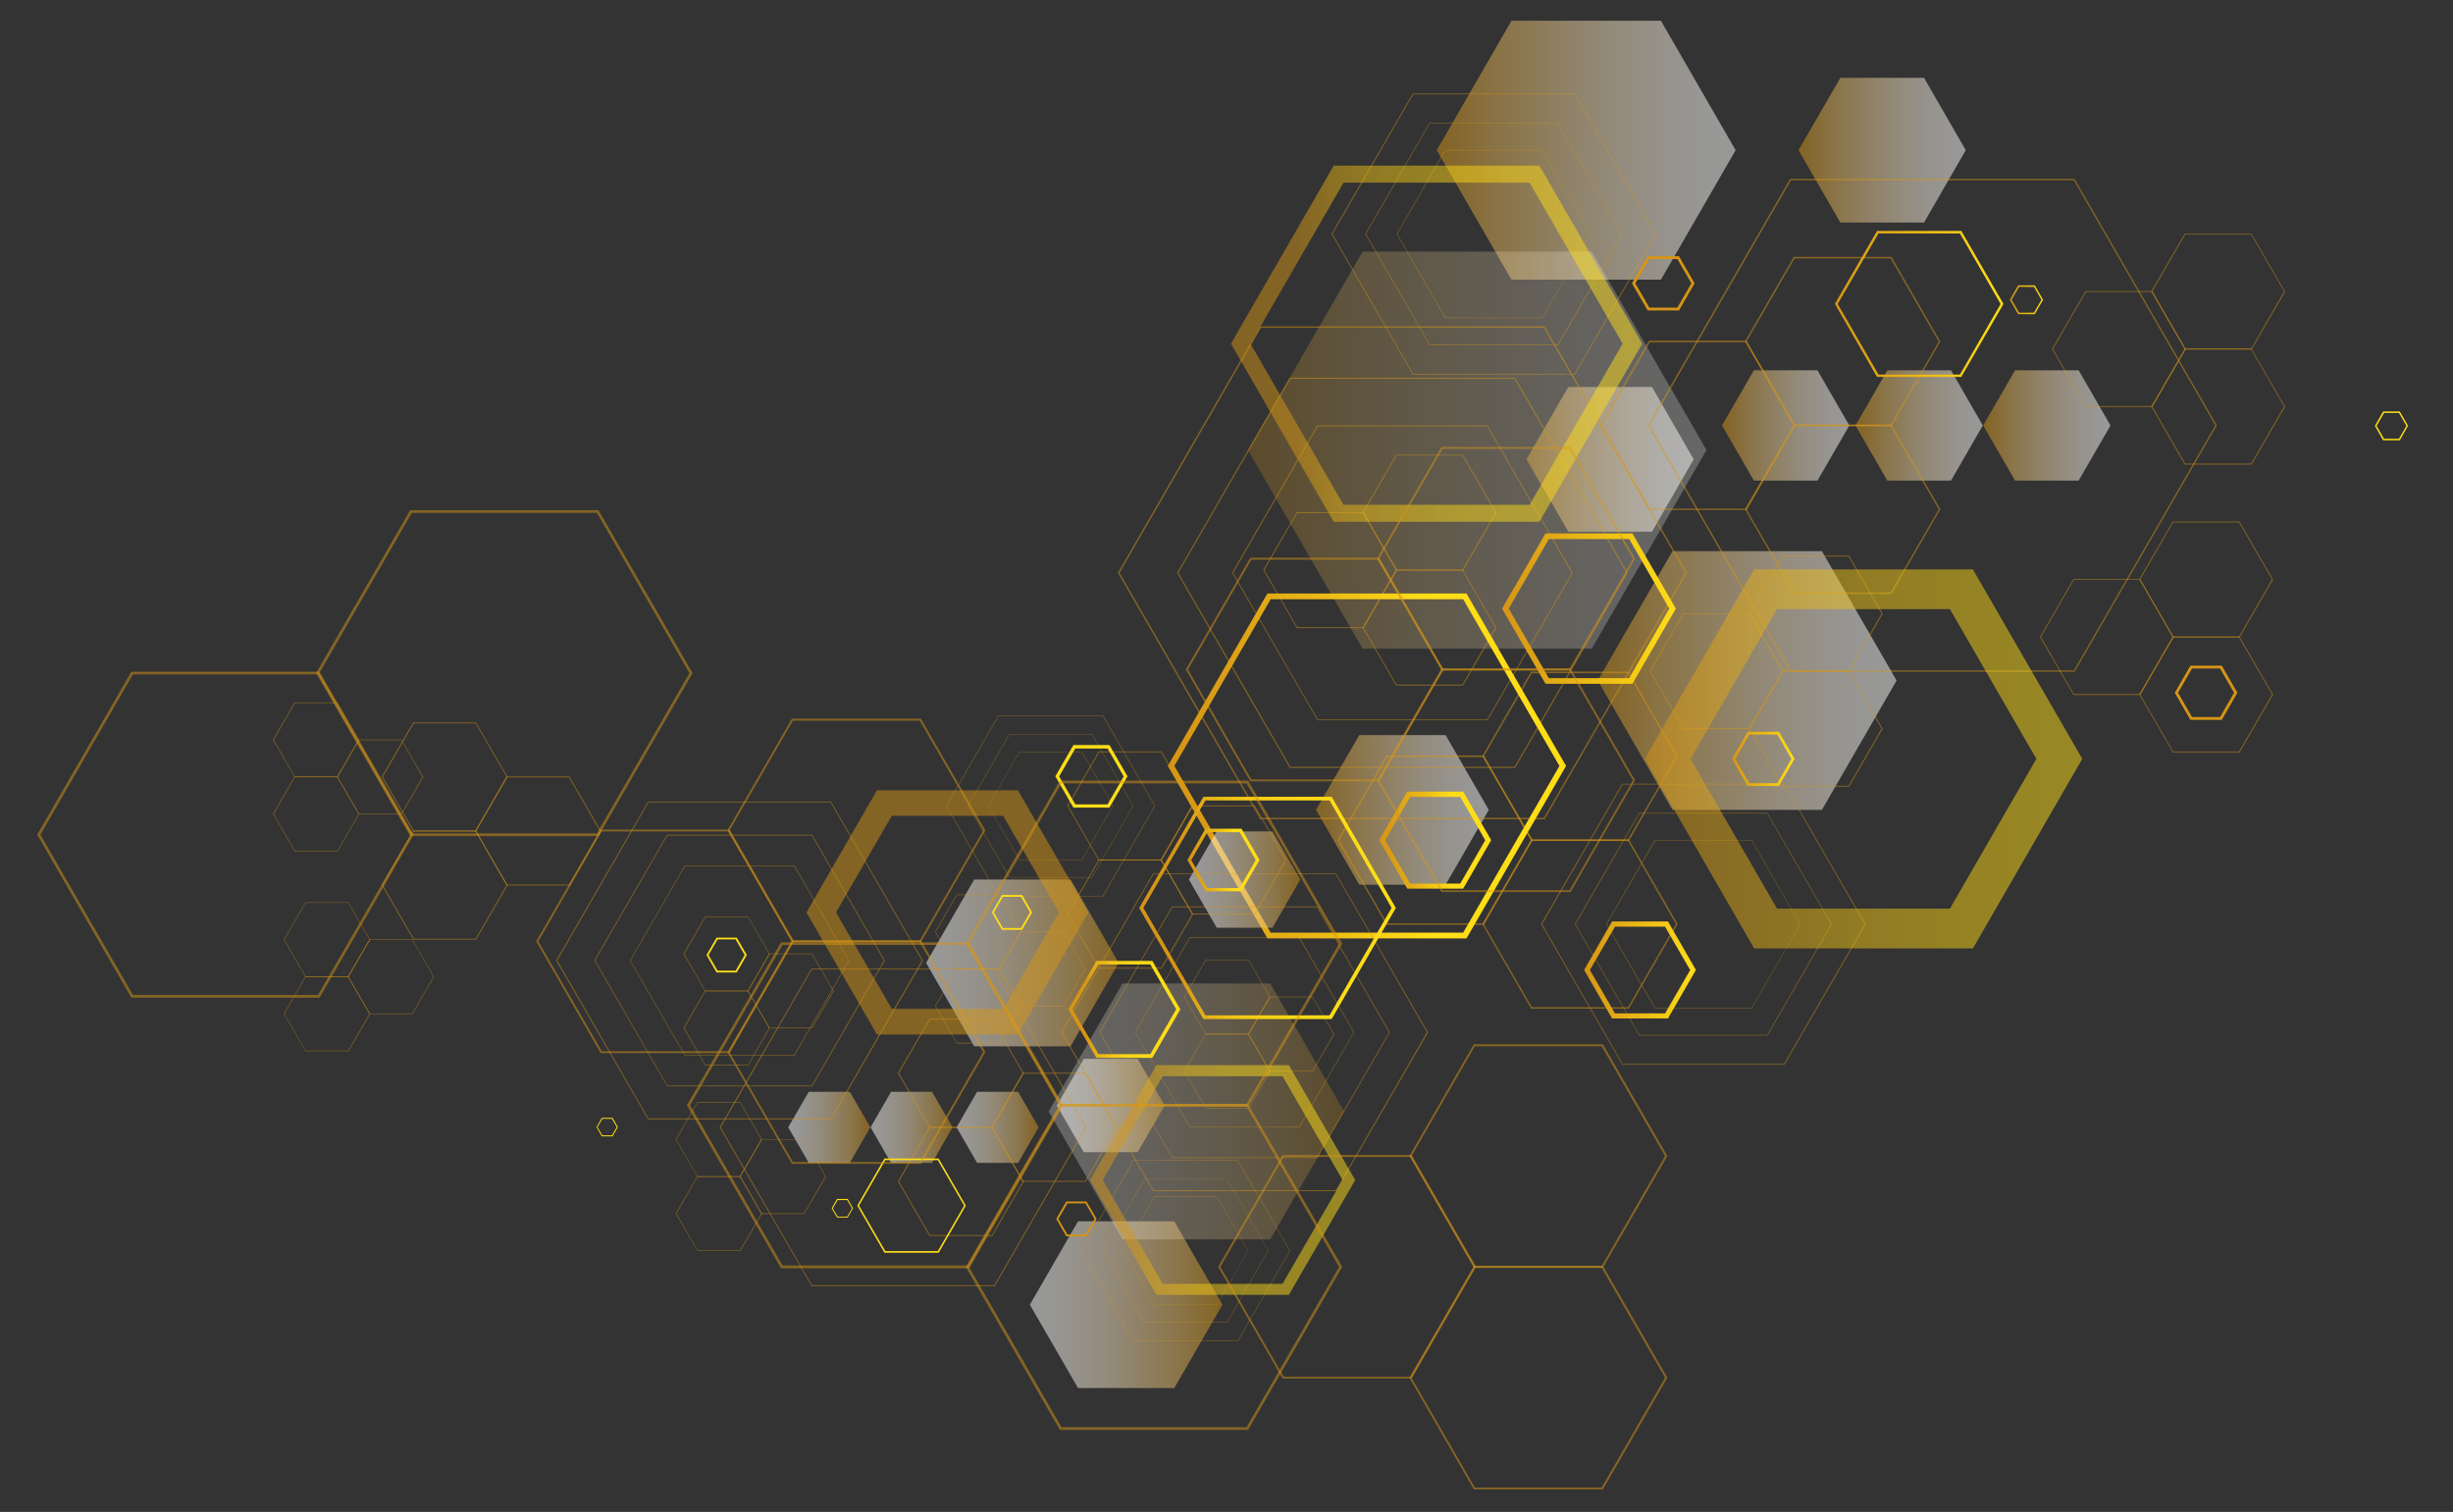 <?xml version="1.0" encoding="UTF-8" standalone="no"?>
<svg
   version="1.1"
   viewBox="0 0 243.36 150"
   id="svg352"
   xmlns:xlink="http://www.w3.org/1999/xlink"
   xmlns="http://www.w3.org/2000/svg"
   xmlns:svg="http://www.w3.org/2000/svg">
  <rect x="0" y="0" width="243.36" height="150" fill="#333333" stroke="none"/>
  <!-- Generator: Adobe Illustrator 29.0.0, SVG Export Plug-In . SVG Version: 2.1.0 Build 186)  -->
  <defs
     id="defs34">
    <style
       id="style1">
      .st0 {
        fill: url(#linear-gradient9);
      }

      .st1 {
        fill: url(#linear-gradient60);
      }

      .st2 {
        fill: url(#linear-gradient39);
      }

      .st3 {
        fill: url(#linear-gradient40);
      }

      .st4 {
        fill: url(#linear-gradient41);
      }

      .st5 {
        fill: url(#linear-gradient42);
      }

      .st6 {
        fill: url(#linear-gradient46);
      }

      .st7 {
        fill: url(#linear-gradient43);
      }

      .st8 {
        fill: url(#linear-gradient44);
      }

      .st9 {
        fill: url(#linear-gradient47);
      }

      .st10 {
        fill: url(#linear-gradient45);
      }

      .st11 {
        fill: url(#linear-gradient59);
      }

      .st12 {
        fill: url(#linear-gradient57);
      }

      .st13 {
        fill: url(#linear-gradient58);
      }

      .st14 {
        fill: url(#linear-gradient28);
      }

      .st15 {
        fill: url(#linear-gradient29);
      }

      .st16 {
        fill: url(#linear-gradient13);
      }

      .st17 {
        fill: url(#linear-gradient12);
      }

      .st18 {
        fill: url(#linear-gradient15);
      }

      .st19 {
        fill: url(#linear-gradient16);
      }

      .st20 {
        fill: url(#linear-gradient11);
      }

      .st21 {
        fill: url(#linear-gradient10);
      }

      .st22 {
        fill: url(#linear-gradient17);
      }

      .st23 {
        fill: url(#linear-gradient14);
      }

      .st24 {
        fill: url(#linear-gradient27);
      }

      .st25 {
        fill: url(#linear-gradient26);
      }

      .st26 {
        fill: #ffde17;
      }

      .st27 {
        isolation: isolate;
      }

      .st28 {
        fill: url(#linear-gradient31);
      }

      .st28, .st29, .st30, .st31, .st32, .st33, .st34, .st35, .st36, .st37, .st38, .st39, .st40, .st41, .st42, .st43, .st44, .st45, .st46, .st47, .st48, .st49, .st50, .st51, .st52, .st53, .st54, .st55, .st56, .st57, .st58, .st59, .st60, .st61, .st62, .st63 {
        mix-blend-mode: multiply;
      }

      .st28, .st29, .st30, .st31, .st32, .st33, .st34, .st35, .st36, .st37, .st38, .st39, .st40, .st41, .st42, .st43, .st44, .st45, .st46, .st47, .st48, .st49, .st50, .st55, .st56, .st57, .st58, .st59, .st60, .st61, .st64, .st63 {
        opacity: .5;
      }

      .st29 {
        fill: url(#linear-gradient30);
      }

      .st30 {
        fill: url(#linear-gradient49);
      }

      .st31 {
        fill: url(#linear-gradient48);
      }

      .st32 {
        fill: url(#linear-gradient35);
      }

      .st33 {
        fill: url(#linear-gradient36);
      }

      .st34 {
        fill: url(#linear-gradient33);
      }

      .st35 {
        fill: url(#linear-gradient37);
      }

      .st36 {
        fill: url(#linear-gradient34);
      }

      .st37 {
        fill: url(#linear-gradient32);
      }

      .st38 {
        fill: url(#linear-gradient18);
      }

      .st39 {
        fill: url(#linear-gradient24);
      }

      .st40 {
        fill: url(#linear-gradient23);
      }

      .st41 {
        fill: url(#linear-gradient22);
      }

      .st42 {
        fill: url(#linear-gradient19);
      }

      .st43 {
        fill: url(#linear-gradient20);
      }

      .st44 {
        fill: url(#linear-gradient21);
      }

      .st45 {
        fill: url(#linear-gradient54);
      }

      .st46 {
        fill: url(#linear-gradient53);
      }

      .st47 {
        fill: url(#linear-gradient50);
      }

      .st48 {
        fill: url(#linear-gradient51);
      }

      .st49 {
        fill: url(#linear-gradient52);
      }

      .st50 {
        fill: url(#linear-gradient55);
      }

      .st51 {
        fill: url(#linear-gradient38);
      }

      .st51, .st52, .st53, .st54, .st62 {
        opacity: .25;
      }

      .st52 {
        fill: url(#linear-gradient61);
      }

      .st53 {
        fill: url(#linear-gradient25);
      }

      .st54 {
        fill: url(#linear-gradient56);
      }

      .st55 {
        fill: url(#linear-gradient1);
      }

      .st56 {
        fill: url(#linear-gradient2);
      }

      .st57 {
        fill: url(#linear-gradient7);
      }

      .st58 {
        fill: url(#linear-gradient5);
      }

      .st59 {
        fill: url(#linear-gradient4);
      }

      .st60 {
        fill: url(#linear-gradient3);
      }

      .st61 {
        fill: url(#linear-gradient6);
      }

      .st62 {
        fill: url(#linear-gradient8);
      }

      .st63 {
        fill: url(#linear-gradient);
      }

      .st65 {
        fill: #d69516;
      }
    </style>
    <linearGradient
       id="linear-gradient"
       x1="142.54"
       y1="14.9"
       x2="172.19"
       y2="14.9"
       gradientUnits="userSpaceOnUse">
      <stop
         offset="0"
         stop-color="#d69516"
         id="stop1" />
      <stop
         offset=".05"
         stop-color="#d89c26"
         id="stop2" />
      <stop
         offset=".25"
         stop-color="#e4ba67"
         id="stop3" />
      <stop
         offset=".44"
         stop-color="#edd29d"
         id="stop4" />
      <stop
         offset=".61"
         stop-color="#f5e5c7"
         id="stop5" />
      <stop
         offset=".77"
         stop-color="#faf3e6"
         id="stop6" />
      <stop
         offset=".9"
         stop-color="#fdfcf8"
         id="stop7" />
      <stop
         offset="1"
         stop-color="#fff"
         id="stop8" />
    </linearGradient>
    <linearGradient
       id="linear-gradient1"
       x1="158.51"
       y1="67.52"
       x2="188.16"
       y2="67.52"
       xlink:href="#linear-gradient" />
    <linearGradient
       id="linear-gradient2"
       x1="130.56"
       y1="80.35"
       x2="147.7"
       y2="80.35"
       xlink:href="#linear-gradient" />
    <linearGradient
       id="linear-gradient3"
       x1="178.43"
       y1="14.9"
       x2="195.02"
       y2="14.9"
       xlink:href="#linear-gradient" />
    <linearGradient
       id="linear-gradient4"
       x1="184.08"
       y1="42.21"
       x2="196.71"
       y2="42.21"
       xlink:href="#linear-gradient" />
    <linearGradient
       id="linear-gradient5"
       x1="196.75"
       y1="42.21"
       x2="209.38"
       y2="42.21"
       xlink:href="#linear-gradient" />
    <linearGradient
       id="linear-gradient6"
       x1="170.84"
       y1="42.21"
       x2="183.47"
       y2="42.21"
       xlink:href="#linear-gradient" />
    <linearGradient
       id="linear-gradient7"
       x1="151.44"
       y1="45.57"
       x2="168.03"
       y2="45.57"
       xlink:href="#linear-gradient" />
    <linearGradient
       id="linear-gradient8"
       x1="123.81"
       y1="44.65"
       x2="169.3"
       y2="44.65"
       xlink:href="#linear-gradient" />
    <linearGradient
       id="linear-gradient9"
       x1="149.03"
       y1="60.37"
       x2="166.27"
       y2="60.37"
       gradientUnits="userSpaceOnUse">
      <stop
         offset="0"
         stop-color="#d69516"
         id="stop9" />
      <stop
         offset=".79"
         stop-color="#f6ce16"
         id="stop10" />
      <stop
         offset="1"
         stop-color="#ffde17"
         id="stop11" />
    </linearGradient>
    <linearGradient
       id="linear-gradient10"
       x1="163.17"
       y1="75.29"
       x2="206.58"
       y2="75.29"
       gradientUnits="userSpaceOnUse">
      <stop
         offset="0"
         stop-color="#d69516"
         id="stop12" />
      <stop
         offset=".17"
         stop-color="#e0a716"
         id="stop13" />
      <stop
         offset=".51"
         stop-color="#f0c516"
         id="stop14" />
      <stop
         offset=".8"
         stop-color="#fbd716"
         id="stop15" />
      <stop
         offset="1"
         stop-color="#ffde17"
         id="stop16" />
    </linearGradient>
    <linearGradient
       id="linear-gradient11"
       x1="122.11"
       y1="34.1"
       x2="162.92"
       y2="34.1"
       gradientUnits="userSpaceOnUse">
      <stop
         offset=".16"
         stop-color="#d69516"
         id="stop17" />
      <stop
         offset=".18"
         stop-color="#d99c16"
         id="stop18" />
      <stop
         offset=".27"
         stop-color="#e7b416"
         id="stop19" />
      <stop
         offset=".38"
         stop-color="#f2c616"
         id="stop20" />
      <stop
         offset=".51"
         stop-color="#f9d416"
         id="stop21" />
      <stop
         offset=".67"
         stop-color="#fddb16"
         id="stop22" />
      <stop
         offset="1"
         stop-color="#ffde17"
         id="stop23" />
    </linearGradient>
    <linearGradient
       id="linear-gradient12"
       x1="115.86"
       y1="75.99"
       x2="155.37"
       y2="75.99"
       gradientUnits="userSpaceOnUse">
      <stop
         offset="0"
         stop-color="#d69516"
         id="stop24" />
      <stop
         offset=".14"
         stop-color="#db9e16"
         id="stop25" />
      <stop
         offset=".37"
         stop-color="#e9b716"
         id="stop26" />
      <stop
         offset=".65"
         stop-color="#ffde17"
         id="stop27" />
    </linearGradient>
    <linearGradient
       id="linear-gradient13"
       x1="182.04"
       y1="30.16"
       x2="198.76"
       y2="30.16"
       xlink:href="#linear-gradient9" />
    <linearGradient
       id="linear-gradient14"
       x1="171.83"
       y1="75.29"
       x2="178.04"
       y2="75.29"
       xlink:href="#linear-gradient9" />
    <linearGradient
       id="linear-gradient15"
       x1="199.4"
       y1="29.74"
       x2="202.69"
       y2="29.74"
       xlink:href="#linear-gradient9" />
    <linearGradient
       id="linear-gradient16"
       x1="136.83"
       y1="83.36"
       x2="147.93"
       y2="83.36"
       xlink:href="#linear-gradient12" />
    <linearGradient
       id="linear-gradient17"
       x1="157.15"
       y1="96.24"
       x2="168.26"
       y2="96.24"
       xlink:href="#linear-gradient9" />
    <linearGradient
       id="linear-gradient18"
       x1="205.46"
       y1="71.31"
       x2="224.57"
       y2="71.31"
       gradientTransform="translate(326.74 200.75) rotate(-180)"
       xlink:href="#linear-gradient" />
    <linearGradient
       id="linear-gradient19"
       x1="215.76"
       y1="105.22"
       x2="234.86"
       y2="105.22"
       gradientTransform="translate(326.74 200.75) rotate(-180)"
       xlink:href="#linear-gradient" />
    <linearGradient
       id="linear-gradient20"
       x1="197.74"
       y1="113.49"
       x2="208.79"
       y2="113.49"
       gradientTransform="translate(326.74 200.75) rotate(-180)"
       xlink:href="#linear-gradient" />
    <linearGradient
       id="linear-gradient21"
       x1="232.23"
       y1="88.91"
       x2="240.37"
       y2="88.91"
       gradientTransform="translate(326.74 200.75) rotate(-180)"
       xlink:href="#linear-gradient" />
    <linearGradient
       id="linear-gradient22"
       x1="240.4"
       y1="88.91"
       x2="248.54"
       y2="88.91"
       gradientTransform="translate(326.74 200.75) rotate(-180)"
       xlink:href="#linear-gradient" />
    <linearGradient
       id="linear-gradient23"
       x1="223.7"
       y1="88.91"
       x2="231.84"
       y2="88.91"
       gradientTransform="translate(326.74 200.75) rotate(-180)"
       xlink:href="#linear-gradient" />
    <linearGradient
       id="linear-gradient24"
       x1="211.2"
       y1="91.07"
       x2="221.89"
       y2="91.07"
       gradientTransform="translate(326.74 200.75) rotate(-180)"
       xlink:href="#linear-gradient" />
    <linearGradient
       id="linear-gradient25"
       x1="193.39"
       y1="90.48"
       x2="222.7"
       y2="90.48"
       gradientTransform="translate(326.74 200.75) rotate(-180)"
       xlink:href="#linear-gradient" />
    <linearGradient
       id="linear-gradient26"
       x1="105.99"
       y1="100.13"
       x2="117.1"
       y2="100.13"
       gradientUnits="userSpaceOnUse">
      <stop
         offset=".16"
         stop-color="#d69516"
         id="stop28" />
      <stop
         offset=".18"
         stop-color="#d99c16"
         id="stop29" />
      <stop
         offset=".27"
         stop-color="#e7b416"
         id="stop30" />
      <stop
         offset=".38"
         stop-color="#f2c616"
         id="stop31" />
      <stop
         offset=".51"
         stop-color="#f9d416"
         id="stop32" />
      <stop
         offset=".67"
         stop-color="#fddb16"
         id="stop33" />
      <stop
         offset="1"
         stop-color="#ffde17"
         id="stop34" />
    </linearGradient>
    <linearGradient
       id="linear-gradient27"
       x1="108.15"
       y1="117.07"
       x2="134.45"
       y2="117.07"
       xlink:href="#linear-gradient26" />
    <linearGradient
       id="linear-gradient28"
       x1="113.01"
       y1="90.07"
       x2="138.47"
       y2="90.07"
       xlink:href="#linear-gradient26" />
    <linearGradient
       id="linear-gradient29"
       x1="117.8"
       y1="85.32"
       x2="124.96"
       y2="85.32"
       xlink:href="#linear-gradient12" />
    <linearGradient
       id="linear-gradient30"
       x1="72.21"
       y1="-311.16"
       x2="101.86"
       y2="-311.16"
       xlink:href="#linear-gradient" />
    <linearGradient
       id="linear-gradient31"
       x1="88.19"
       y1="-258.55"
       x2="117.83"
       y2="-258.55"
       xlink:href="#linear-gradient" />
    <linearGradient
       id="linear-gradient32"
       x1="60.24"
       y1="-245.71"
       x2="77.38"
       y2="-245.71"
       xlink:href="#linear-gradient" />
    <linearGradient
       id="linear-gradient33"
       x1="108.11"
       y1="-311.16"
       x2="124.69"
       y2="-311.16"
       xlink:href="#linear-gradient" />
    <linearGradient
       id="linear-gradient34"
       x1="113.76"
       y1="-283.85"
       x2="126.39"
       y2="-283.85"
       xlink:href="#linear-gradient" />
    <linearGradient
       id="linear-gradient35"
       x1="126.42"
       y1="-283.85"
       x2="139.05"
       y2="-283.85"
       xlink:href="#linear-gradient" />
    <linearGradient
       id="linear-gradient36"
       x1="100.51"
       y1="-283.85"
       x2="113.14"
       y2="-283.85"
       xlink:href="#linear-gradient" />
    <linearGradient
       id="linear-gradient37"
       x1="81.11"
       y1="-280.49"
       x2="97.7"
       y2="-280.49"
       xlink:href="#linear-gradient" />
    <linearGradient
       id="linear-gradient38"
       x1="53.48"
       y1="-281.41"
       x2="98.97"
       y2="-281.41"
       xlink:href="#linear-gradient" />
    <linearGradient
       id="linear-gradient39"
       x1="78.7"
       y1="-265.69"
       x2="95.94"
       y2="-265.69"
       xlink:href="#linear-gradient9" />
    <linearGradient
       id="linear-gradient40"
       x1="92.84"
       y1="-250.77"
       x2="136.25"
       y2="-250.77"
       xlink:href="#linear-gradient10" />
    <linearGradient
       id="linear-gradient41"
       x1="51.78"
       y1="-291.96"
       x2="92.59"
       y2="-291.96"
       xlink:href="#linear-gradient11" />
    <linearGradient
       id="linear-gradient42"
       x1="45.53"
       y1="-250.07"
       x2="85.04"
       y2="-250.07"
       xlink:href="#linear-gradient12" />
    <linearGradient
       id="linear-gradient43"
       x1="111.71"
       y1="-295.91"
       x2="128.43"
       y2="-295.91"
       xlink:href="#linear-gradient9" />
    <linearGradient
       id="linear-gradient44"
       x1="101.5"
       y1="-250.77"
       x2="107.71"
       y2="-250.77"
       xlink:href="#linear-gradient9" />
    <linearGradient
       id="linear-gradient45"
       x1="129.07"
       y1="-296.32"
       x2="132.37"
       y2="-296.32"
       xlink:href="#linear-gradient9" />
    <linearGradient
       id="linear-gradient46"
       x1="66.5"
       y1="-242.71"
       x2="77.61"
       y2="-242.71"
       xlink:href="#linear-gradient12" />
    <linearGradient
       id="linear-gradient47"
       x1="86.83"
       y1="-229.83"
       x2="97.93"
       y2="-229.83"
       xlink:href="#linear-gradient9" />
    <linearGradient
       id="linear-gradient48"
       x1="275.79"
       y1="397.37"
       x2="294.9"
       y2="397.37"
       gradientTransform="translate(326.74 200.75) rotate(-180)"
       xlink:href="#linear-gradient" />
    <linearGradient
       id="linear-gradient49"
       x1="286.08"
       y1="431.28"
       x2="305.19"
       y2="431.28"
       gradientTransform="translate(326.74 200.75) rotate(-180)"
       xlink:href="#linear-gradient" />
    <linearGradient
       id="linear-gradient50"
       x1="268.07"
       y1="439.55"
       x2="279.12"
       y2="439.55"
       gradientTransform="translate(326.74 200.75) rotate(-180)"
       xlink:href="#linear-gradient" />
    <linearGradient
       id="linear-gradient51"
       x1="298.92"
       y1="397.37"
       x2="309.61"
       y2="397.37"
       gradientTransform="translate(326.74 200.75) rotate(-180)"
       xlink:href="#linear-gradient" />
    <linearGradient
       id="linear-gradient52"
       x1="302.56"
       y1="414.97"
       x2="310.7"
       y2="414.97"
       gradientTransform="translate(326.74 200.75) rotate(-180)"
       xlink:href="#linear-gradient" />
    <linearGradient
       id="linear-gradient53"
       x1="310.73"
       y1="414.97"
       x2="318.87"
       y2="414.97"
       gradientTransform="translate(326.74 200.75) rotate(-180)"
       xlink:href="#linear-gradient" />
    <linearGradient
       id="linear-gradient54"
       x1="294.03"
       y1="414.97"
       x2="302.17"
       y2="414.97"
       gradientTransform="translate(326.74 200.75) rotate(-180)"
       xlink:href="#linear-gradient" />
    <linearGradient
       id="linear-gradient55"
       x1="281.53"
       y1="417.14"
       x2="292.22"
       y2="417.14"
       gradientTransform="translate(326.74 200.75) rotate(-180)"
       xlink:href="#linear-gradient" />
    <linearGradient
       id="linear-gradient56"
       x1="263.71"
       y1="416.55"
       x2="293.03"
       y2="416.55"
       gradientTransform="translate(326.74 200.75) rotate(-180)"
       xlink:href="#linear-gradient" />
    <linearGradient
       id="linear-gradient57"
       x1="35.66"
       y1="-225.93"
       x2="46.77"
       y2="-225.93"
       xlink:href="#linear-gradient11" />
    <linearGradient
       id="linear-gradient58"
       x1="37.82"
       y1="-208.99"
       x2="64.12"
       y2="-208.99"
       xlink:href="#linear-gradient11" />
    <linearGradient
       id="linear-gradient59"
       x1="42.68"
       y1="-235.99"
       x2="68.15"
       y2="-235.99"
       xlink:href="#linear-gradient11" />
    <linearGradient
       id="linear-gradient60"
       x1="47.47"
       y1="-240.74"
       x2="54.63"
       y2="-240.74"
       xlink:href="#linear-gradient12" />
    <linearGradient
       id="linear-gradient61"
       x1="118.44"
       y1="-219.62"
       x2="148.09"
       y2="-219.62"
       xlink:href="#linear-gradient" />
  </defs>
  <g
     class="st27"
     id="g352">
    <g
       id="Layer_1">
      <g
         id="g182">
        <g
           id="g89">
          <polygon
             class="st63"
             points="149.95 27.74 142.54 14.9 149.95 2.06 164.78 2.06 172.19 14.9 164.78 27.74 149.95 27.74"
             id="polygon34" />
          <polygon
             class="st55"
             points="165.93 80.35 158.51 67.51 165.93 54.68 180.75 54.68 188.16 67.51 180.75 80.35 165.93 80.35"
             id="polygon35" />
          <polygon
             class="st56"
             points="134.85 87.77 130.56 80.35 134.85 72.93 143.42 72.93 147.7 80.35 143.42 87.77 134.85 87.77"
             id="polygon36" />
          <polygon
             class="st60"
             points="182.58 22.08 178.43 14.9 182.58 7.72 190.88 7.72 195.02 14.9 190.88 22.08 182.58 22.08"
             id="polygon37" />
          <polygon
             class="st59"
             points="187.24 47.68 184.08 42.21 187.24 36.74 193.56 36.74 196.71 42.21 193.56 47.68 187.24 47.68"
             id="polygon38" />
          <polygon
             class="st58"
             points="199.91 47.68 196.75 42.21 199.91 36.74 206.22 36.74 209.38 42.21 206.22 47.68 199.91 47.68"
             id="polygon39" />
          <polygon
             class="st61"
             points="174 47.68 170.84 42.21 174 36.74 180.31 36.74 183.47 42.21 180.31 47.68 174 47.68"
             id="polygon40" />
          <polygon
             class="st57"
             points="155.59 52.75 151.44 45.57 155.59 38.39 163.89 38.39 168.03 45.57 163.89 52.75 155.59 52.75"
             id="polygon41" />
          <polygon
             class="st62"
             points="135.18 64.35 123.81 44.65 135.18 24.96 157.92 24.96 169.3 44.65 157.92 64.35 135.18 64.35"
             id="polygon42" />
          <g
             class="st64"
             id="g42">
            <path
               class="st65"
               d="M205.82,66.65h-28.23l-.02-.04-14.09-24.41.02-.04,14.09-24.41h28.23l.02.04,14.09,24.41-.02.04-14.09,24.41ZM177.68,66.51h28.07l14.03-24.31-14.03-24.31h-28.07l-14.03,24.31,14.03,24.31Z"
               id="path42" />
          </g>
          <g
             id="g46">
            <g
               class="st64"
               id="g43">
              <path
                 class="st65"
                 d="M153.25,81.28h-28.23l-.02-.04-14.09-24.41.02-.04,14.09-24.41h28.23l.02.04,14.09,24.41-.02.04-14.09,24.41ZM125.1,81.14h28.07l14.03-24.31-14.03-24.31h-28.07l-14.03,24.31,14.03,24.31Z"
                 id="path43" />
            </g>
            <g
               class="st64"
               id="g44">
              <path
                 class="st65"
                 d="M150.31,76.19h-22.35l-.02-.03-11.16-19.33.02-.03,11.16-19.33h22.35l.02.03,11.16,19.33-.02.03-11.16,19.33ZM128.02,76.08h22.23l11.11-19.25-11.11-19.25h-22.23l-11.11,19.25,11.11,19.25Z"
                 id="path44" />
            </g>
            <g
               class="st64"
               id="g45">
              <path
                 class="st65"
                 d="M147.58,71.46h-16.89v-.02s-8.45-14.61-8.45-14.61v-.02s8.45-14.61,8.45-14.61h16.89v.02s8.45,14.61,8.45,14.61v.02s-8.45,14.61-8.45,14.61ZM130.74,71.38h16.79l8.4-14.54-8.4-14.54h-16.79l-8.4,14.54,8.4,14.54Z"
                 id="path45" />
            </g>
          </g>
          <g
             id="g50">
            <g
               class="st64"
               id="g47">
              <path
                 class="st65"
                 d="M177.04,105.63h-16.1v-.02s-8.05-13.92-8.05-13.92v-.02s8.05-13.92,8.05-13.92h16.1v.02s8.05,13.92,8.05,13.92v.02s-8.05,13.92-8.05,13.92ZM160.99,105.55h16l8-13.86-8-13.86h-16l-8,13.86,8,13.86Z"
                 id="path46" />
            </g>
            <g
               class="st64"
               id="g48">
              <path
                 class="st65"
                 d="M175.36,102.73h-12.75v-.02s-6.37-11.02-6.37-11.02v-.02s6.37-11.02,6.37-11.02h12.75v.02s6.37,11.02,6.37,11.02v.02s-6.37,11.02-6.37,11.02ZM162.65,102.67h12.67l6.34-10.98-6.34-10.98h-12.67l-6.34,10.98,6.34,10.98Z"
                 id="path47" />
            </g>
            <g
               class="st64"
               id="g49">
              <path
                 class="st65"
                 d="M173.8,100.03h-9.64s-4.81-8.34-4.81-8.34h0s4.81-8.34,4.81-8.34h9.64s4.81,8.34,4.81,8.34h0s-4.81,8.34-4.81,8.34ZM164.2,99.98h9.58l4.79-8.29-4.79-8.29h-9.58l-4.79,8.29,4.79,8.29Z"
                 id="path48" />
            </g>
          </g>
          <g
             id="g54">
            <g
               class="st64"
               id="g51">
              <path
                 class="st65"
                 d="M156.25,37.16h-16.1v-.02s-8.05-13.92-8.05-13.92v-.02s8.05-13.92,8.05-13.92h16.1v.02s8.05,13.92,8.05,13.92v.02s-8.05,13.92-8.05,13.92ZM140.2,37.08h16l8-13.86-8-13.86h-16l-8,13.86,8,13.86Z"
                 id="path50" />
            </g>
            <g
               class="st64"
               id="g52">
              <path
                 class="st65"
                 d="M154.57,34.26h-12.75v-.02s-6.37-11.02-6.37-11.02v-.02s6.37-11.02,6.37-11.02h12.75v.02s6.37,11.02,6.37,11.02v.02s-6.37,11.02-6.37,11.02ZM141.86,34.19h12.67l6.34-10.98-6.34-10.98h-12.67l-6.34,10.98,6.34,10.98Z"
                 id="path51" />
            </g>
            <g
               class="st64"
               id="g53">
              <path
                 class="st65"
                 d="M153.01,31.56h-9.64s-4.81-8.34-4.81-8.34h0s4.81-8.34,4.81-8.34h9.64s4.81,8.34,4.81,8.34h0s-4.81,8.34-4.81,8.34ZM143.41,31.51h9.58l4.79-8.29-4.79-8.29h-9.58l-4.79,8.29,4.79,8.29Z"
                 id="path52" />
            </g>
          </g>
          <g
             id="g58">
            <g
               class="st64"
               id="g55">
              <path
                 class="st65"
                 d="M187.65,58.92h-9.69l-.02-.04-4.83-8.36.02-.04,4.83-8.36h9.69l.02.04,4.83,8.36-.02.04-4.83,8.36ZM178.04,58.78h9.53l4.77-8.25-4.77-8.25h-9.53l-4.77,8.25,4.77,8.25Z"
                 id="path54" />
            </g>
            <g
               class="st64"
               id="g56">
              <path
                 class="st65"
                 d="M187.65,42.28h-9.69l-.02-.04-4.83-8.36.02-.04,4.83-8.36h9.69l.02.04,4.83,8.36-.02.04-4.83,8.36ZM178.04,42.14h9.53l4.77-8.25-4.77-8.25h-9.53l-4.77,8.25,4.77,8.25Z"
                 id="path55" />
            </g>
            <g
               class="st64"
               id="g57">
              <path
                 class="st65"
                 d="M173.29,50.6h-9.69l-.02-.04-4.83-8.36.02-.04,4.82-8.36h9.69l.02.04,4.83,8.36-.02.04-4.82,8.36ZM163.68,50.46h9.53l4.76-8.25-4.76-8.25h-9.53l-4.76,8.25,4.76,8.25Z"
                 id="path56" />
            </g>
          </g>
          <g
             id="g62">
            <g
               class="st64"
               id="g59">
              <path
                 class="st65"
                 d="M161.59,100.07h-9.69l-.02-.04-4.83-8.36.02-.04,4.83-8.36h9.69l.02.04,4.83,8.36-.02.04-4.82,8.36ZM151.98,99.93h9.53l4.76-8.25-4.76-8.25h-9.53l-4.77,8.25,4.77,8.25Z"
                 id="path58" />
            </g>
            <g
               class="st64"
               id="g60">
              <path
                 class="st65"
                 d="M161.59,83.43h-9.69l-.02-.04-4.83-8.36.02-.04,4.83-8.36h9.69l.02.04,4.83,8.36-.02.04-4.82,8.36ZM151.98,83.29h9.53l4.76-8.25-4.76-8.25h-9.53l-4.77,8.25,4.77,8.25Z"
                 id="path59" />
            </g>
            <g
               class="st64"
               id="g61">
              <path
                 class="st65"
                 d="M147.23,91.75h-9.69l-.02-.04-4.83-8.36.02-.04,4.83-8.36h9.69l.02.04,4.83,8.36-.02.04-4.83,8.36ZM137.62,91.61h9.53l4.77-8.25-4.77-8.25h-9.53l-4.76,8.25,4.76,8.25Z"
                 id="path60" />
            </g>
          </g>
          <g
             id="g66">
            <g
               class="st64"
               id="g63">
              <path
                 class="st65"
                 d="M223.38,46.09h-6.64v-.02s-3.32-5.73-3.32-5.73v-.02s3.32-5.73,3.32-5.73h6.64v.02s3.32,5.73,3.32,5.73v.02s-3.32,5.73-3.32,5.73ZM216.8,45.99h6.53l3.27-5.66-3.27-5.66h-6.53l-3.27,5.66,3.27,5.66Z"
                 id="path62" />
            </g>
            <g
               class="st64"
               id="g64">
              <path
                 class="st65"
                 d="M223.38,34.68h-6.64v-.02s-3.32-5.73-3.32-5.73v-.02s3.32-5.73,3.32-5.73h6.64v.02s3.32,5.73,3.32,5.73v.02s-3.32,5.73-3.32,5.73ZM216.8,34.58h6.53l3.27-5.66-3.27-5.66h-6.53l-3.27,5.66,3.27,5.66Z"
                 id="path63" />
            </g>
            <g
               class="st64"
               id="g65">
              <path
                 class="st65"
                 d="M213.54,40.38h-6.64v-.02s-3.32-5.73-3.32-5.73v-.02s3.32-5.73,3.32-5.73h6.64v.02s3.32,5.73,3.32,5.73v.02s-3.32,5.73-3.32,5.73ZM206.95,40.29h6.53l3.27-5.66-3.27-5.66h-6.53l-3.27,5.66,3.27,5.66Z"
                 id="path64" />
            </g>
          </g>
          <g
             id="g70">
            <g
               class="st64"
               id="g67">
              <path
                 class="st65"
                 d="M145.14,68.02h-6.64v-.02s-3.32-5.73-3.32-5.73v-.02s3.32-5.73,3.32-5.73h6.64v.02s3.32,5.73,3.32,5.73v.02s-3.32,5.73-3.32,5.73ZM138.55,67.92h6.53l3.27-5.66-3.27-5.66h-6.53l-3.27,5.66,3.27,5.66Z"
                 id="path66" />
            </g>
            <g
               class="st64"
               id="g68">
              <path
                 class="st65"
                 d="M145.14,56.61h-6.64v-.02s-3.32-5.73-3.32-5.73v-.02s3.32-5.73,3.32-5.73h6.64v.02s3.32,5.73,3.32,5.73v.02s-3.32,5.73-3.32,5.73ZM138.55,56.51h6.53l3.27-5.66-3.27-5.66h-6.53l-3.27,5.66,3.27,5.66Z"
                 id="path67" />
            </g>
            <g
               class="st64"
               id="g69">
              <path
                 class="st65"
                 d="M135.29,62.31h-6.64v-.02s-3.32-5.73-3.32-5.73v-.02s3.32-5.73,3.32-5.73h6.64v.02s3.32,5.73,3.32,5.73v.02s-3.32,5.73-3.32,5.73ZM128.7,62.22h6.53l3.27-5.66-3.27-5.66h-6.53l-3.27,5.66,3.27,5.66Z"
                 id="path68" />
            </g>
          </g>
          <g
             id="g74">
            <g
               class="st64"
               id="g71">
              <path
                 class="st65"
                 d="M222.19,74.65h-6.64v-.02s-3.32-5.73-3.32-5.73v-.02s3.32-5.73,3.32-5.73h6.64v.02s3.32,5.73,3.32,5.73v.02s-3.32,5.73-3.32,5.73ZM215.6,74.56h6.53l3.27-5.66-3.27-5.66h-6.53l-3.27,5.66,3.27,5.66Z"
                 id="path70" />
            </g>
            <g
               class="st64"
               id="g72">
              <path
                 class="st65"
                 d="M222.19,63.24h-6.64v-.02s-3.32-5.73-3.32-5.73v-.02s3.32-5.73,3.32-5.73h6.64v.02s3.32,5.73,3.32,5.73v.02s-3.32,5.73-3.32,5.73ZM215.6,63.15h6.53l3.27-5.66-3.27-5.66h-6.53l-3.27,5.66,3.27,5.66Z"
                 id="path71" />
            </g>
            <g
               class="st64"
               id="g73">
              <path
                 class="st65"
                 d="M212.34,68.95h-6.64v-.02s-3.32-5.73-3.32-5.73v-.02s3.32-5.73,3.32-5.73h6.64v.02s3.32,5.73,3.32,5.73v.02s-3.32,5.73-3.32,5.73ZM205.75,68.85h6.53l3.27-5.66-3.27-5.66h-6.53l-3.27,5.66,3.27,5.66Z"
                 id="path72" />
            </g>
          </g>
          <g
             id="g78">
            <g
               class="st64"
               id="g75">
              <path
                 class="st65"
                 d="M183.46,78.04h-6.64v-.02s-3.32-5.73-3.32-5.73v-.02s3.32-5.73,3.32-5.73h6.64v.02s3.32,5.73,3.32,5.73v.02s-3.32,5.73-3.32,5.73ZM176.87,77.95h6.53l3.27-5.66-3.27-5.66h-6.53l-3.27,5.66,3.27,5.66Z"
                 id="path74" />
            </g>
            <g
               class="st64"
               id="g76">
              <path
                 class="st65"
                 d="M183.46,66.63h-6.64v-.02s-3.32-5.73-3.32-5.73v-.02s3.32-5.73,3.32-5.73h6.64v.02s3.32,5.73,3.32,5.73v.02s-3.32,5.73-3.32,5.73ZM176.87,66.54h6.53l3.27-5.66-3.27-5.66h-6.53l-3.27,5.66,3.27,5.66Z"
                 id="path75" />
            </g>
            <g
               class="st64"
               id="g77">
              <path
                 class="st65"
                 d="M173.62,72.34h-6.64v-.02s-3.32-5.73-3.32-5.73v-.02s3.32-5.73,3.32-5.73h6.64v.02s3.32,5.73,3.32,5.73v.02s-3.32,5.73-3.32,5.73ZM167.03,72.24h6.53l3.27-5.66-3.27-5.66h-6.53l-3.27,5.66,3.27,5.66Z"
                 id="path76" />
            </g>
          </g>
          <path
             class="st0"
             d="M161.95,67.84h-8.62l-.08-.14-4.23-7.32,4.31-7.46h8.62l.08.14,4.23,7.32-4.31,7.46ZM153.66,67.28h7.97l3.98-6.9-3.98-6.9h-7.97l-3.98,6.9,3.98,6.9Z"
             id="path78" />
          <g
             class="st64"
             id="g79">
            <path
               class="st21"
               d="M195.73,94.09h-21.7l-10.85-18.8,10.85-18.8h21.7l10.85,18.8-10.85,18.8ZM176.3,90.15h17.15l8.58-14.86-8.58-14.86h-17.15l-8.58,14.86,8.58,14.86Z"
               id="path79" />
          </g>
          <g
             class="st64"
             id="g80">
            <path
               class="st20"
               d="M152.72,51.77h-20.4l-10.2-17.67,10.2-17.67h20.4l10.2,17.67-10.2,17.67ZM133.29,50.08h18.46l9.23-15.98-9.23-15.98h-18.46l-9.23,15.98,9.23,15.98Z"
               id="path80" />
          </g>
          <path
             class="st17"
             d="M145.49,93.1h-19.75l-9.88-17.11.08-.14,9.8-16.97h19.75l9.88,17.11-9.88,17.11ZM126.06,92.53h19.1l9.55-16.54-9.55-16.54h-19.1l-9.55,16.54,9.55,16.54Z"
             id="path81" />
          <path
             class="st16"
             d="M194.58,37.39h-8.36l-.04-.06-4.14-7.18.03-.06,4.15-7.18h8.36l.04.06,4.14,7.18-.03.06-4.15,7.18ZM186.36,37.16h8.08l4.04-7-4.04-7h-8.08l-4.04,7,4.04,7Z"
             id="path82" />
          <path
             class="st65"
             d="M166.57,30.8h-3.11l-1.55-2.69,1.55-2.69h3.11l1.55,2.69-.04.07-1.51,2.62ZM163.63,30.52h2.78l1.39-2.41-1.39-2.41h-2.78l-1.39,2.41,1.39,2.41Z"
             id="path83" />
          <path
             class="st65"
             d="M220.42,71.42h-3.11l-1.55-2.69,1.55-2.69h3.11l1.55,2.69-.04.07-1.51,2.62ZM217.47,71.14h2.78l1.39-2.41-1.39-2.41h-2.78l-1.39,2.41,1.39,2.41Z"
             id="path84" />
          <path
             class="st23"
             d="M176.49,77.98h-3.11l-1.55-2.69,1.55-2.69h3.11l1.55,2.69-.04.07-1.51,2.62ZM173.55,77.7h2.78l1.39-2.41-1.39-2.41h-2.78l-1.39,2.41,1.39,2.41Z"
             id="path85" />
          <path
             class="st18"
             d="M201.87,31.17h-1.65l-.82-1.43.82-1.43h1.65l.82,1.43-.82,1.43ZM200.31,31.02h1.48l.74-1.28-.74-1.28h-1.48l-.74,1.28.74,1.28Z"
             id="path86" />
          <path
             class="st26"
             d="M238.08,43.68h-1.65l-.82-1.43.82-1.43h1.65l.82,1.43-.82,1.43ZM236.52,43.53h1.48l.74-1.28-.74-1.28h-1.48l-.74,1.28.74,1.28Z"
             id="path87" />
          <path
             class="st19"
             d="M145.16,88.16h-5.55l-2.78-4.81,2.78-4.81h5.55l2.78,4.81-2.78,4.81ZM139.9,87.66h4.97l2.48-4.3-2.48-4.3h-4.97l-2.48,4.3,2.48,4.3Z"
             id="path88" />
          <path
             class="st22"
             d="M165.48,101.04h-5.55l-2.77-4.81,2.77-4.81h5.55l2.77,4.81-2.77,4.81ZM160.22,100.54h4.97l2.49-4.3-2.49-4.3h-4.97l-2.49,4.3,2.49,4.3Z"
             id="path89" />
        </g>
        <g
           id="g160">
          <polygon
             class="st38"
             points="116.5 121.17 121.28 129.44 116.5 137.71 106.95 137.71 102.17 129.44 106.95 121.17 116.5 121.17"
             id="polygon89" />
          <polygon
             class="st42"
             points="106.21 87.26 110.98 95.53 106.21 103.81 96.65 103.81 91.88 95.53 96.65 87.26 106.21 87.26"
             id="polygon90" />
          <polygon
             class="st43"
             points="126.24 82.48 129 87.26 126.24 92.04 120.71 92.04 117.95 87.26 120.71 82.48 126.24 82.48"
             id="polygon91" />
          <polygon
             class="st44"
             points="92.47 108.32 94.5 111.84 92.47 115.37 88.4 115.37 86.37 111.84 88.4 108.32 92.47 108.32"
             id="polygon92" />
          <polygon
             class="st41"
             points="84.31 108.32 86.34 111.84 84.31 115.37 80.24 115.37 78.2 111.84 80.24 108.32 84.31 108.32"
             id="polygon93" />
          <polygon
             class="st40"
             points="101.01 108.32 103.04 111.84 101.01 115.37 96.94 115.37 94.9 111.84 96.94 108.32 101.01 108.32"
             id="polygon94" />
          <polygon
             class="st39"
             points="112.87 105.05 115.54 109.68 112.87 114.31 107.52 114.31 104.85 109.68 107.52 105.05 112.87 105.05"
             id="polygon95" />
          <polygon
             class="st53"
             points="126.02 97.57 133.35 110.27 126.02 122.96 111.36 122.96 104.04 110.27 111.36 97.57 126.02 97.57"
             id="polygon96" />
          <g
             class="st64"
             id="g96">
            <path
               class="st65"
               d="M98.69,127.6h-18.19v-.02s-9.1-15.73-9.1-15.73v-.02s9.1-15.73,9.1-15.73h18.19v.02s9.1,15.73,9.1,15.73v.02s-9.1,15.73-9.1,15.73ZM80.55,127.51h18.09l9.04-15.66-9.04-15.67h-18.09l-9.04,15.67,9.04,15.66Z"
               id="path96" />
          </g>
          <g
             id="g100">
            <g
               class="st64"
               id="g97">
              <path
                 class="st65"
                 d="M132.57,118.17h-18.19v-.02s-9.1-15.73-9.1-15.73v-.02s9.1-15.73,9.1-15.73h18.19v.02s9.1,15.73,9.1,15.73v.02s-9.1,15.73-9.1,15.73ZM114.43,118.08h18.09l9.04-15.67-9.04-15.67h-18.09l-9.04,15.67,9.04,15.67Z"
                 id="path97" />
            </g>
            <g
               class="st64"
               id="g98">
              <path
                 class="st65"
                 d="M130.68,114.89h-14.41v-.02s-7.2-12.46-7.2-12.46v-.02s7.2-12.46,7.2-12.46h14.41v.02s7.2,12.46,7.2,12.46v.02s-7.2,12.46-7.2,12.46ZM116.31,114.82h14.33l7.16-12.4-7.16-12.41h-14.33l-7.16,12.41,7.16,12.4Z"
                 id="path98" />
            </g>
            <g
               class="st64"
               id="g99">
              <path
                 class="st65"
                 d="M128.92,111.84h-10.89s-5.43-9.43-5.43-9.43h0s5.43-9.43,5.43-9.43h10.89s5.43,9.43,5.43,9.43h0s-5.43,9.43-5.43,9.43ZM118.06,111.79h10.82l5.41-9.37-5.41-9.37h-10.82l-5.41,9.37,5.41,9.37Z"
                 id="path99" />
            </g>
          </g>
          <g
             id="g104">
            <g
               class="st64"
               id="g101">
              <path
                 class="st65"
                 d="M82.47,111.05h-18.19v-.02s-9.1-15.73-9.1-15.73v-.02s9.1-15.73,9.1-15.73h18.19v.02s9.1,15.73,9.1,15.73v.02s-9.1,15.73-9.1,15.73ZM64.33,110.96h18.09l9.04-15.67-9.04-15.66h-18.09l-9.04,15.66,9.04,15.67Z"
                 id="path100" />
            </g>
            <g
               class="st64"
               id="g102">
              <path
                 class="st65"
                 d="M80.58,107.77h-14.41v-.02s-7.2-12.46-7.2-12.46v-.02s7.2-12.46,7.2-12.46h14.41v.02s7.2,12.46,7.2,12.46v.02s-7.2,12.46-7.2,12.46ZM66.21,107.7h14.32l7.16-12.41-7.16-12.4h-14.32l-7.16,12.4,7.16,12.41Z"
                 id="path101" />
            </g>
            <g
               class="st64"
               id="g103">
              <path
                 class="st65"
                 d="M78.82,104.73h-10.89s-5.44-9.43-5.44-9.43h0s5.44-9.43,5.44-9.43h10.89s5.43,9.43,5.43,9.43h0s-5.43,9.43-5.43,9.43ZM67.96,104.67h10.82l5.41-9.37-5.41-9.37h-10.82l-5.41,9.37,5.41,9.37Z"
                 id="path102" />
            </g>
          </g>
          <g
             id="g108">
            <g
               class="st64"
               id="g105">
              <path
                 class="st65"
                 d="M109.42,88.93h-10.37l-5.19-8.98,5.19-8.98h10.38s5.18,8.98,5.18,8.98h0s-5.18,8.98-5.18,8.98ZM99.08,88.88h10.31l5.16-8.93-5.16-8.93h-10.31l-5.16,8.93,5.16,8.93Z"
                 id="path104" />
            </g>
            <g
               class="st64"
               id="g106">
              <path
                 class="st65"
                 d="M108.34,87.06h-8.22s-4.1-7.11-4.1-7.11h0s4.1-7.11,4.1-7.11h8.22s4.1,7.11,4.1,7.11h0s-4.1,7.11-4.1,7.11ZM100.15,87.02h8.17l4.08-7.07-4.08-7.07h-8.17l-4.08,7.07,4.08,7.07Z"
                 id="path105" />
            </g>
            <g
               class="st64"
               id="g107">
              <path
                 class="st65"
                 d="M107.34,85.33h-6.21s-3.1-5.38-3.1-5.38h0s3.1-5.38,3.1-5.38h6.21s3.1,5.38,3.1,5.38h0s-3.1,5.38-3.1,5.38ZM101.15,85.29h6.17l3.08-5.34-3.08-5.34h-6.17l-3.09,5.34,3.09,5.34Z"
                 id="path106" />
            </g>
          </g>
          <g
             id="g112">
            <g
               class="st64"
               id="g109">
              <path
                 class="st65"
                 d="M122.82,133.06h-10.38s-5.18-8.98-5.18-8.98h0s5.18-8.98,5.18-8.98h10.38s5.18,8.98,5.18,8.98h0s-5.18,8.98-5.18,8.98ZM112.48,133.01h10.31l5.16-8.93-5.16-8.93h-10.31l-5.16,8.93,5.16,8.93Z"
                 id="path108" />
            </g>
            <g
               class="st64"
               id="g110">
              <path
                 class="st65"
                 d="M121.74,131.2h-8.22s-4.1-7.11-4.1-7.11h0s4.1-7.11,4.1-7.11h8.22s4.1,7.11,4.1,7.11h0s-4.1,7.11-4.1,7.11ZM113.55,131.15h8.17l4.08-7.07-4.08-7.07h-8.17l-4.08,7.07,4.08,7.07Z"
                 id="path109" />
            </g>
            <g
               class="st64"
               id="g111">
              <path
                 class="st65"
                 d="M120.74,129.46h-6.21s-3.1-5.38-3.1-5.38h0s3.1-5.38,3.1-5.38h6.21s3.1,5.38,3.1,5.38h0s-3.1,5.38-3.1,5.38ZM114.55,129.43h6.17l3.09-5.34-3.09-5.34h-6.17l-3.08,5.34,3.08,5.34Z"
                 id="path110" />
            </g>
          </g>
          <g
             id="g116">
            <g
               class="st64"
               id="g113">
              <path
                 class="st65"
                 d="M98.45,111.89h-6.25v-.02s-3.12-5.39-3.12-5.39v-.02s3.12-5.39,3.12-5.39h6.25v.02s3.12,5.39,3.12,5.39v.02s-3.12,5.39-3.12,5.39ZM92.26,111.8h6.14l3.07-5.32-3.07-5.32h-6.14l-3.07,5.32,3.07,5.32Z"
                 id="path112" />
            </g>
            <g
               class="st64"
               id="g114">
              <path
                 class="st65"
                 d="M98.45,122.62h-6.25v-.02s-3.12-5.39-3.12-5.39v-.02s3.12-5.39,3.12-5.39h6.25v.02s3.12,5.39,3.12,5.39v.02s-3.12,5.39-3.12,5.39ZM92.26,122.53h6.14l3.07-5.32-3.07-5.32h-6.14l-3.07,5.32,3.07,5.32Z"
                 id="path113" />
            </g>
            <g
               class="st64"
               id="g115">
              <path
                 class="st65"
                 d="M107.71,117.25h-6.25v-.02s-3.12-5.39-3.12-5.39v-.02s3.12-5.39,3.12-5.39h6.25v.02s3.12,5.39,3.12,5.39v.02s-3.12,5.39-3.12,5.39ZM101.51,117.16h6.14l3.07-5.32-3.07-5.32h-6.14l-3.07,5.32,3.07,5.32Z"
                 id="path114" />
            </g>
          </g>
          <g
             id="g120">
            <g
               class="st64"
               id="g117">
              <path
                 class="st65"
                 d="M115.25,85.37h-6.25v-.02s-3.12-5.39-3.12-5.39v-.02s3.12-5.39,3.12-5.39h6.25v.02s3.12,5.39,3.12,5.39v.02s-3.12,5.39-3.12,5.39ZM109.05,85.28h6.14l3.07-5.32-3.07-5.32h-6.14l-3.07,5.32,3.07,5.32Z"
                 id="path116" />
            </g>
            <g
               class="st64"
               id="g118">
              <path
                 class="st65"
                 d="M115.25,96.1h-6.25v-.02s-3.12-5.39-3.12-5.39v-.02s3.12-5.39,3.12-5.39h6.25v.02s3.12,5.39,3.12,5.39v.02s-3.12,5.39-3.12,5.39ZM109.05,96.01h6.14l3.07-5.32-3.07-5.32h-6.14l-3.07,5.32,3.07,5.32Z"
                 id="path117" />
            </g>
            <g
               class="st64"
               id="g119">
              <path
                 class="st65"
                 d="M124.5,90.73h-6.25v-.02s-3.12-5.39-3.12-5.39v-.02s3.12-5.39,3.12-5.39h6.25v.02s3.12,5.39,3.12,5.39v.02s-3.12,5.39-3.12,5.39ZM118.31,90.64h6.14l3.07-5.32-3.07-5.32h-6.14l-3.07,5.32,3.07,5.32Z"
                 id="path118" />
            </g>
          </g>
          <g
             id="g124">
            <g
               class="st64"
               id="g121">
              <path
                 class="st65"
                 d="M73.46,116.76h-4.28v-.02s-2.14-3.69-2.14-3.69v-.02s2.14-3.69,2.14-3.69h4.28v.02s2.14,3.69,2.14,3.69v.02s-2.14,3.69-2.14,3.69ZM69.21,116.7h4.21l2.11-3.65-2.11-3.65h-4.21l-2.11,3.65,2.11,3.65Z"
                 id="path120" />
            </g>
            <g
               class="st64"
               id="g122">
              <path
                 class="st65"
                 d="M73.46,124.11h-4.28v-.02s-2.14-3.69-2.14-3.69v-.02s2.14-3.69,2.14-3.69h4.28v.02s2.14,3.69,2.14,3.69v.02s-2.14,3.69-2.14,3.69ZM69.21,124.05h4.21l2.11-3.65-2.11-3.65h-4.21l-2.1,3.65,2.1,3.65Z"
                 id="path121" />
            </g>
            <g
               class="st64"
               id="g123">
              <path
                 class="st65"
                 d="M79.8,120.44h-4.28v-.02s-2.14-3.69-2.14-3.69v-.02s2.14-3.69,2.14-3.69h4.28v.02s2.14,3.69,2.14,3.69v.02s-2.14,3.69-2.14,3.69ZM75.56,120.37h4.21l2.1-3.65-2.1-3.65h-4.21l-2.11,3.65,2.11,3.65Z"
                 id="path122" />
            </g>
          </g>
          <g
             id="g128">
            <g
               class="st64"
               id="g125">
              <path
                 class="st65"
                 d="M123.89,102.63h-4.28v-.02s-2.14-3.69-2.14-3.69v-.02s2.14-3.69,2.14-3.69h4.28v.02s2.14,3.69,2.14,3.69v.02s-2.14,3.69-2.14,3.69ZM119.64,102.56h4.21l2.1-3.65-2.1-3.65h-4.21l-2.11,3.65,2.11,3.65Z"
                 id="path124" />
            </g>
            <g
               class="st64"
               id="g126">
              <path
                 class="st65"
                 d="M123.89,109.98h-4.28v-.02s-2.14-3.69-2.14-3.69v-.02s2.14-3.69,2.14-3.69h4.28v.02s2.14,3.69,2.14,3.69v.02s-2.14,3.69-2.14,3.69ZM119.64,109.92h4.21l2.1-3.65-2.1-3.65h-4.21l-2.11,3.65,2.11,3.65Z"
                 id="path125" />
            </g>
            <g
               class="st64"
               id="g127">
              <path
                 class="st65"
                 d="M130.23,106.3h-4.28v-.02s-2.14-3.69-2.14-3.69v-.02s2.14-3.69,2.14-3.69h4.28v.02s2.14,3.69,2.14,3.69v.02s-2.14,3.69-2.14,3.69ZM125.99,106.24h4.21l2.1-3.65-2.1-3.65h-4.21l-2.1,3.65,2.1,3.65Z"
                 id="path126" />
            </g>
          </g>
          <g
             id="g132">
            <g
               class="st64"
               id="g129">
              <path
                 class="st65"
                 d="M74.23,98.35h-4.28v-.02s-2.14-3.69-2.14-3.69v-.02s2.14-3.69,2.14-3.69h4.28v.02s2.14,3.69,2.14,3.69v.02s-2.14,3.69-2.14,3.69ZM69.99,98.29h4.21l2.11-3.65-2.11-3.65h-4.21l-2.1,3.65,2.1,3.65Z"
                 id="path128" />
            </g>
            <g
               class="st64"
               id="g130">
              <path
                 class="st65"
                 d="M74.23,105.7h-4.28v-.02s-2.14-3.69-2.14-3.69v-.02s2.14-3.69,2.14-3.69h4.28v.02s2.14,3.69,2.14,3.69v.02s-2.14,3.69-2.14,3.69ZM69.99,105.64h4.21l2.1-3.65-2.1-3.65h-4.21l-2.1,3.65,2.1,3.65Z"
                 id="path129" />
            </g>
            <g
               class="st64"
               id="g131">
              <path
                 class="st65"
                 d="M80.58,102.02h-4.28v-.02s-2.14-3.69-2.14-3.69v-.02s2.14-3.69,2.14-3.69h4.28v.02s2.14,3.69,2.14,3.69v.02s-2.14,3.69-2.14,3.69ZM76.33,101.96h4.21l2.11-3.65-2.11-3.65h-4.21l-2.11,3.65,2.11,3.65Z"
                 id="path130" />
            </g>
          </g>
          <g
             id="g136">
            <g
               class="st64"
               id="g133">
              <path
                 class="st65"
                 d="M99.19,96.16h-4.28v-.02s-2.14-3.69-2.14-3.69v-.02s2.14-3.69,2.14-3.69h4.28v.02s2.14,3.69,2.14,3.69v.02s-2.14,3.69-2.14,3.69ZM94.94,96.1h4.21l2.1-3.65-2.1-3.65h-4.21l-2.11,3.65,2.11,3.65Z"
                 id="path132" />
            </g>
            <g
               class="st64"
               id="g134">
              <path
                 class="st65"
                 d="M99.19,103.52h-4.28v-.02s-2.14-3.69-2.14-3.69v-.02s2.14-3.69,2.14-3.69h4.28v.02s2.14,3.69,2.14,3.69v.02s-2.14,3.69-2.14,3.69ZM94.94,103.45h4.21l2.11-3.65-2.11-3.65h-4.21l-2.11,3.65,2.11,3.65Z"
                 id="path133" />
            </g>
            <g
               class="st64"
               id="g135">
              <path
                 class="st65"
                 d="M105.53,99.84h-4.28v-.02s-2.14-3.69-2.14-3.69v-.02s2.14-3.69,2.14-3.69h4.28v.02s2.14,3.69,2.14,3.69v.02s-2.14,3.69-2.14,3.69ZM101.29,99.78h4.21l2.11-3.65-2.11-3.65h-4.21l-2.1,3.65,2.1,3.65Z"
                 id="path134" />
            </g>
          </g>
          <g
             id="g149">
            <g
               id="g140">
              <g
                 class="st64"
                 id="g137">
                <path
                   class="st65"
                   d="M47.24,82.49h-6.25v-.02s-3.12-5.39-3.12-5.39v-.02s3.12-5.39,3.12-5.39h6.25v.02s3.12,5.39,3.12,5.39v.02s-3.12,5.39-3.12,5.39ZM41.05,82.4h6.14l3.07-5.32-3.07-5.32h-6.14l-3.07,5.32,3.07,5.32Z"
                   id="path136" />
              </g>
              <g
                 class="st64"
                 id="g138">
                <path
                   class="st65"
                   d="M47.24,93.22h-6.25v-.02s-3.12-5.39-3.12-5.39v-.02s3.12-5.39,3.12-5.39h6.25v.02s3.12,5.39,3.12,5.39v.02s-3.12,5.39-3.12,5.39ZM41.05,93.13h6.14l3.07-5.32-3.07-5.32h-6.14l-3.07,5.32,3.07,5.32Z"
                   id="path137" />
              </g>
              <g
                 class="st64"
                 id="g139">
                <path
                   class="st65"
                   d="M56.5,87.85h-6.25v-.02s-3.12-5.39-3.12-5.39v-.02s3.12-5.39,3.12-5.39h6.25v.02s3.12,5.39,3.12,5.39v.02s-3.12,5.39-3.12,5.39ZM50.3,87.76h6.14l3.07-5.32-3.07-5.32h-6.14l-3.07,5.32,3.07,5.32Z"
                   id="path138" />
              </g>
            </g>
            <g
               id="g144">
              <g
                 class="st64"
                 id="g141">
                <path
                   class="st65"
                   d="M33.5,77.11h-4.28v-.02s-2.14-3.69-2.14-3.69v-.02s2.14-3.69,2.14-3.69h4.28v.02s2.14,3.69,2.14,3.69v.02s-2.14,3.69-2.14,3.69ZM29.26,77.05h4.21l2.11-3.65-2.11-3.65h-4.21l-2.1,3.65,2.1,3.65Z"
                   id="path140" />
              </g>
              <g
                 class="st64"
                 id="g142">
                <path
                   class="st65"
                   d="M33.5,84.46h-4.28v-.02s-2.14-3.69-2.14-3.69v-.02s2.14-3.69,2.14-3.69h4.28v.02s2.14,3.69,2.14,3.69v.02s-2.14,3.69-2.14,3.69ZM29.26,84.4h4.21l2.11-3.65-2.11-3.65h-4.21l-2.11,3.65,2.11,3.65Z"
                   id="path141" />
              </g>
              <g
                 class="st64"
                 id="g143">
                <path
                   class="st65"
                   d="M39.85,80.79h-4.28v-.02s-2.14-3.69-2.14-3.69v-.02s2.14-3.69,2.14-3.69h4.28v.02s2.14,3.69,2.14,3.69v.02s-2.14,3.69-2.14,3.69ZM35.6,80.73h4.21l2.1-3.65-2.1-3.65h-4.21l-2.1,3.65,2.1,3.65Z"
                   id="path142" />
              </g>
            </g>
            <g
               id="g148">
              <g
                 class="st64"
                 id="g145">
                <path
                   class="st65"
                   d="M34.58,96.94h-4.28v-.02s-2.14-3.69-2.14-3.69v-.02s2.14-3.69,2.14-3.69h4.28v.02s2.14,3.69,2.14,3.69v.02s-2.14,3.69-2.14,3.69ZM30.33,96.87h4.21l2.11-3.65-2.11-3.65h-4.21l-2.11,3.65,2.11,3.65Z"
                   id="path144" />
              </g>
              <g
                 class="st64"
                 id="g146">
                <path
                   class="st65"
                   d="M34.58,104.29h-4.28v-.02s-2.14-3.69-2.14-3.69v-.02s2.14-3.69,2.14-3.69h4.28v.02s2.14,3.69,2.14,3.69v.02s-2.14,3.69-2.14,3.69ZM30.33,104.23h4.21l2.11-3.65-2.11-3.65h-4.21l-2.11,3.65,2.11,3.65Z"
                   id="path145" />
              </g>
              <g
                 class="st64"
                 id="g147">
                <path
                   class="st65"
                   d="M40.92,100.61h-4.28v-.02s-2.14-3.69-2.14-3.69v-.02s2.14-3.69,2.14-3.69h4.28v.02s2.14,3.69,2.14,3.69v.02s-2.14,3.69-2.14,3.69ZM36.68,100.55h4.21l2.11-3.65-2.11-3.65h-4.21l-2.11,3.65,2.11,3.65Z"
                   id="path146" />
              </g>
            </g>
          </g>
          <path
             class="st25"
             d="M114.32,104.95h-5.55l-2.78-4.81,2.78-4.81h5.55l2.78,4.81-2.78,4.81ZM108.98,104.58h5.14l2.57-4.45-2.57-4.45h-5.14l-2.57,4.45,2.57,4.45Z"
             id="path149" />
          <g
             class="st64"
             id="g150">
            <path
               class="st65"
               d="M100.99,102.63h-13.99l-6.99-12.11,6.99-12.11h13.99l6.99,12.11-6.99,12.11ZM88.47,100.09h11.06l5.53-9.57-5.53-9.58h-11.06l-5.53,9.58,5.53,9.57Z"
               id="path150" />
          </g>
          <g
             class="st64"
             id="g151">
            <path
               class="st24"
               d="M127.87,128.46h-13.15l-6.58-11.39,6.58-11.39h13.15l6.58,11.39-6.58,11.39ZM115.35,127.37h11.89l5.95-10.3-5.95-10.3h-11.89l-5.95,10.3,5.95,10.3Z"
               id="path151" />
          </g>
          <path
             class="st14"
             d="M132.11,101.1h-12.73l-.05-.09-6.31-10.93,6.37-11.03h12.73l.05.09,6.31,10.94-6.37,11.03ZM119.59,100.73h12.31l6.16-10.66-6.16-10.66h-12.31l-6.16,10.66,6.16,10.66Z"
             id="path152" />
          <path
             class="st26"
             d="M93.13,124.28h-5.39l-.02-.04-2.67-4.63,2.69-4.67h5.39l.02.04,2.67,4.63-2.69,4.67ZM87.83,124.12h5.21l2.61-4.51-2.61-4.51h-5.21l-2.61,4.51,2.61,4.51Z"
             id="path153" />
          <path
             class="st65"
             d="M107.79,122.66h-2l-1-1.73,1-1.73h2l1,1.73-1,1.73ZM105.9,122.48h1.79l.9-1.55-.9-1.55h-1.79l-.9,1.55.9,1.55Z"
             id="path154" />
          <path
             class="st26"
             d="M73.09,96.48h-2l-1-1.73,1-1.73h2l1,1.73-1,1.73ZM71.19,96.3h1.79l.9-1.55-.9-1.55h-1.79l-.9,1.55.9,1.55Z"
             id="path155" />
          <path
             class="st26"
             d="M101.4,92.25h-2l-1-1.73,1-1.73h2l1,1.73-1,1.73ZM99.5,92.07h1.79l.9-1.55-.9-1.55h-1.79l-.9,1.55.9,1.55Z"
             id="path156" />
          <path
             class="st26"
             d="M84.1,120.79h-1.06l-.53-.92.53-.92h1.06l.53.92-.53.92ZM83.1,120.7h.95l.48-.82-.48-.82h-.95l-.48.82.48.82Z"
             id="path157" />
          <path
             class="st26"
             d="M60.77,112.74h-1.06l-.53-.92.53-.92h1.06l.53.92-.53.92ZM59.76,112.64h.95l.48-.82-.48-.82h-.95l-.48.82.48.82Z"
             id="path158" />
          <path
             class="st15"
             d="M123.17,88.42h-3.58l-1.79-3.1,1.79-3.1h3.58l1.79,3.1-1.79,3.1ZM119.78,88.1h3.2l1.6-2.77-1.6-2.77h-3.2l-1.6,2.77,1.6,2.77Z"
             id="path159" />
          <path
             class="st26"
             d="M110.07,80.12h-3.58l-1.79-3.1,1.79-3.1h3.58l1.79,3.1-1.79,3.1ZM106.68,79.8h3.2l1.6-2.77-1.6-2.77h-3.2l-1.6,2.77,1.6,2.77Z"
             id="path160" />
        </g>
        <g
           id="g173">
          <g
             id="g164">
            <g
               class="st64"
               id="g161">
              <path
                 class="st65"
                 d="M123.82,141.86h-18.67l-.04-.07-9.3-16.1.04-.07,9.3-16.1h18.67l.04.07,9.3,16.1-.04.07-9.3,16.1ZM105.31,141.59h18.36l9.18-15.9-9.18-15.9h-18.36l-9.18,15.9,9.18,15.9Z"
                 id="path161" />
            </g>
            <g
               class="st64"
               id="g162">
              <path
                 class="st65"
                 d="M123.82,109.79h-18.67l-.04-.07-9.3-16.1.04-.07,9.3-16.1h18.67l.04.07,9.3,16.1-.04.07-9.3,16.1ZM105.31,109.52h18.36l9.18-15.9-9.18-15.9h-18.36l-9.18,15.9,9.18,15.9Z"
                 id="path162" />
            </g>
            <g
               class="st64"
               id="g163">
              <path
                 class="st65"
                 d="M96.16,125.83h-18.67l-.04-.07-9.3-16.1.04-.07,9.3-16.1h18.67l.04.07,9.3,16.1-.04.07-9.3,16.1ZM77.64,125.55h18.36l9.18-15.9-9.18-15.9h-18.36l-9.18,15.9,9.18,15.9Z"
                 id="path163" />
            </g>
          </g>
          <g
             id="g168">
            <g
               class="st64"
               id="g165">
              <path
                 class="st65"
                 d="M159.02,147.77h-12.8l-.03-.05-6.37-11.04.03-.05,6.37-11.04h12.8l.03.05,6.37,11.04-.03.05-6.37,11.04ZM146.32,147.58h12.58l6.29-10.9-6.29-10.9h-12.58l-6.29,10.9,6.29,10.9Z"
                 id="path164" />
            </g>
            <g
               class="st64"
               id="g166">
              <path
                 class="st65"
                 d="M159.02,125.78h-12.8l-.03-.05-6.37-11.04.03-.05,6.37-11.04h12.8l.03.05,6.37,11.04-.03.05-6.37,11.04ZM146.32,125.6h12.58l6.29-10.9-6.29-10.9h-12.58l-6.29,10.9,6.29,10.9Z"
                 id="path165" />
            </g>
            <g
               class="st64"
               id="g167">
              <path
                 class="st65"
                 d="M140.05,136.77h-12.8l-.03-.05-6.37-11.04.03-.05,6.37-11.04h12.8l.03.05,6.37,11.04-.03.05-6.37,11.04ZM127.36,136.59h12.58l6.29-10.9-6.29-10.9h-12.58l-6.29,10.9,6.29,10.9Z"
                 id="path166" />
            </g>
          </g>
          <g
             id="g172">
            <g
               class="st64"
               id="g169">
              <path
                 class="st65"
                 d="M155.81,88.5h-12.8l-.03-.05-6.37-11.04.03-.05,6.37-11.04h12.8l.03.05,6.37,11.04-.03.05-6.37,11.04ZM143.12,88.32h12.59l6.29-10.9-6.29-10.9h-12.59l-6.29,10.9,6.29,10.9Z"
                 id="path168" />
            </g>
            <g
               class="st64"
               id="g170">
              <path
                 class="st65"
                 d="M155.81,66.52h-12.8l-.03-.05-6.37-11.04.03-.05,6.37-11.04h12.8l.03.05,6.37,11.04-.03.05-6.37,11.04ZM143.12,66.33h12.59l6.29-10.9-6.29-10.9h-12.59l-6.29,10.9,6.29,10.9Z"
                 id="path169" />
            </g>
            <g
               class="st64"
               id="g171">
              <path
                 class="st65"
                 d="M136.84,77.51h-12.8l-.03-.05-6.37-11.04.03-.05,6.37-11.04h12.8l.03.05,6.37,11.04-.03.05-6.37,11.04ZM124.15,77.33h12.58l6.29-10.9-6.29-10.9h-12.58l-6.29,10.9,6.29,10.9Z"
                 id="path170" />
            </g>
          </g>
        </g>
        <g
           id="g181">
          <g
             id="g176">
            <g
               class="st64"
               id="g174">
              <path
                 class="st65"
                 d="M59.37,82.95h-18.67l-.04-.07-9.3-16.1.04-.07,9.3-16.1h18.67l.04.07,9.3,16.1-.04.07-9.3,16.1ZM40.86,82.68h18.36l9.18-15.9-9.18-15.9h-18.36l-9.18,15.9,9.18,15.9Z"
                 id="path173" />
            </g>
            <g
               class="st64"
               id="g175">
              <path
                 class="st65"
                 d="M31.7,98.98H13.03l-.04-.07-9.3-16.1.04-.07,9.3-16.1h18.67l.04.07,9.3,16.1-.04.07-9.3,16.1ZM13.19,98.71h18.36l9.18-15.9-9.18-15.9H13.19l-9.18,15.9,9.18,15.9Z"
                 id="path174" />
            </g>
          </g>
          <g
             id="g180">
            <g
               class="st64"
               id="g177">
              <path
                 class="st65"
                 d="M91.36,115.47h-12.8l-.03-.05-6.37-11.04.03-.05,6.37-11.04h12.8l.03.05,6.37,11.04-.03.05-6.37,11.04ZM78.66,115.28h12.59l6.29-10.9-6.29-10.9h-12.59l-6.29,10.9,6.29,10.9Z"
                 id="path176" />
            </g>
            <g
               class="st64"
               id="g178">
              <path
                 class="st65"
                 d="M91.36,93.48h-12.8l-.03-.05-6.37-11.04.03-.05,6.37-11.04h12.8l.03.05,6.37,11.04-.03.05-6.37,11.04ZM78.66,93.3h12.59l6.29-10.9-6.29-10.9h-12.59l-6.29,10.9,6.29,10.9Z"
                 id="path177" />
            </g>
            <g
               class="st64"
               id="g179">
              <path
                 class="st65"
                 d="M72.39,104.48h-12.8l-.03-.05-6.37-11.04.03-.05,6.37-11.04h12.8l.03.05,6.37,11.04-.03.05-6.37,11.04ZM59.7,104.29h12.58l6.29-10.9-6.29-10.9h-12.58l-6.29,10.9,6.29,10.9Z"
                 id="path178" />
            </g>
          </g>
        </g>
      </g>
    </g>
  </g>
</svg>
